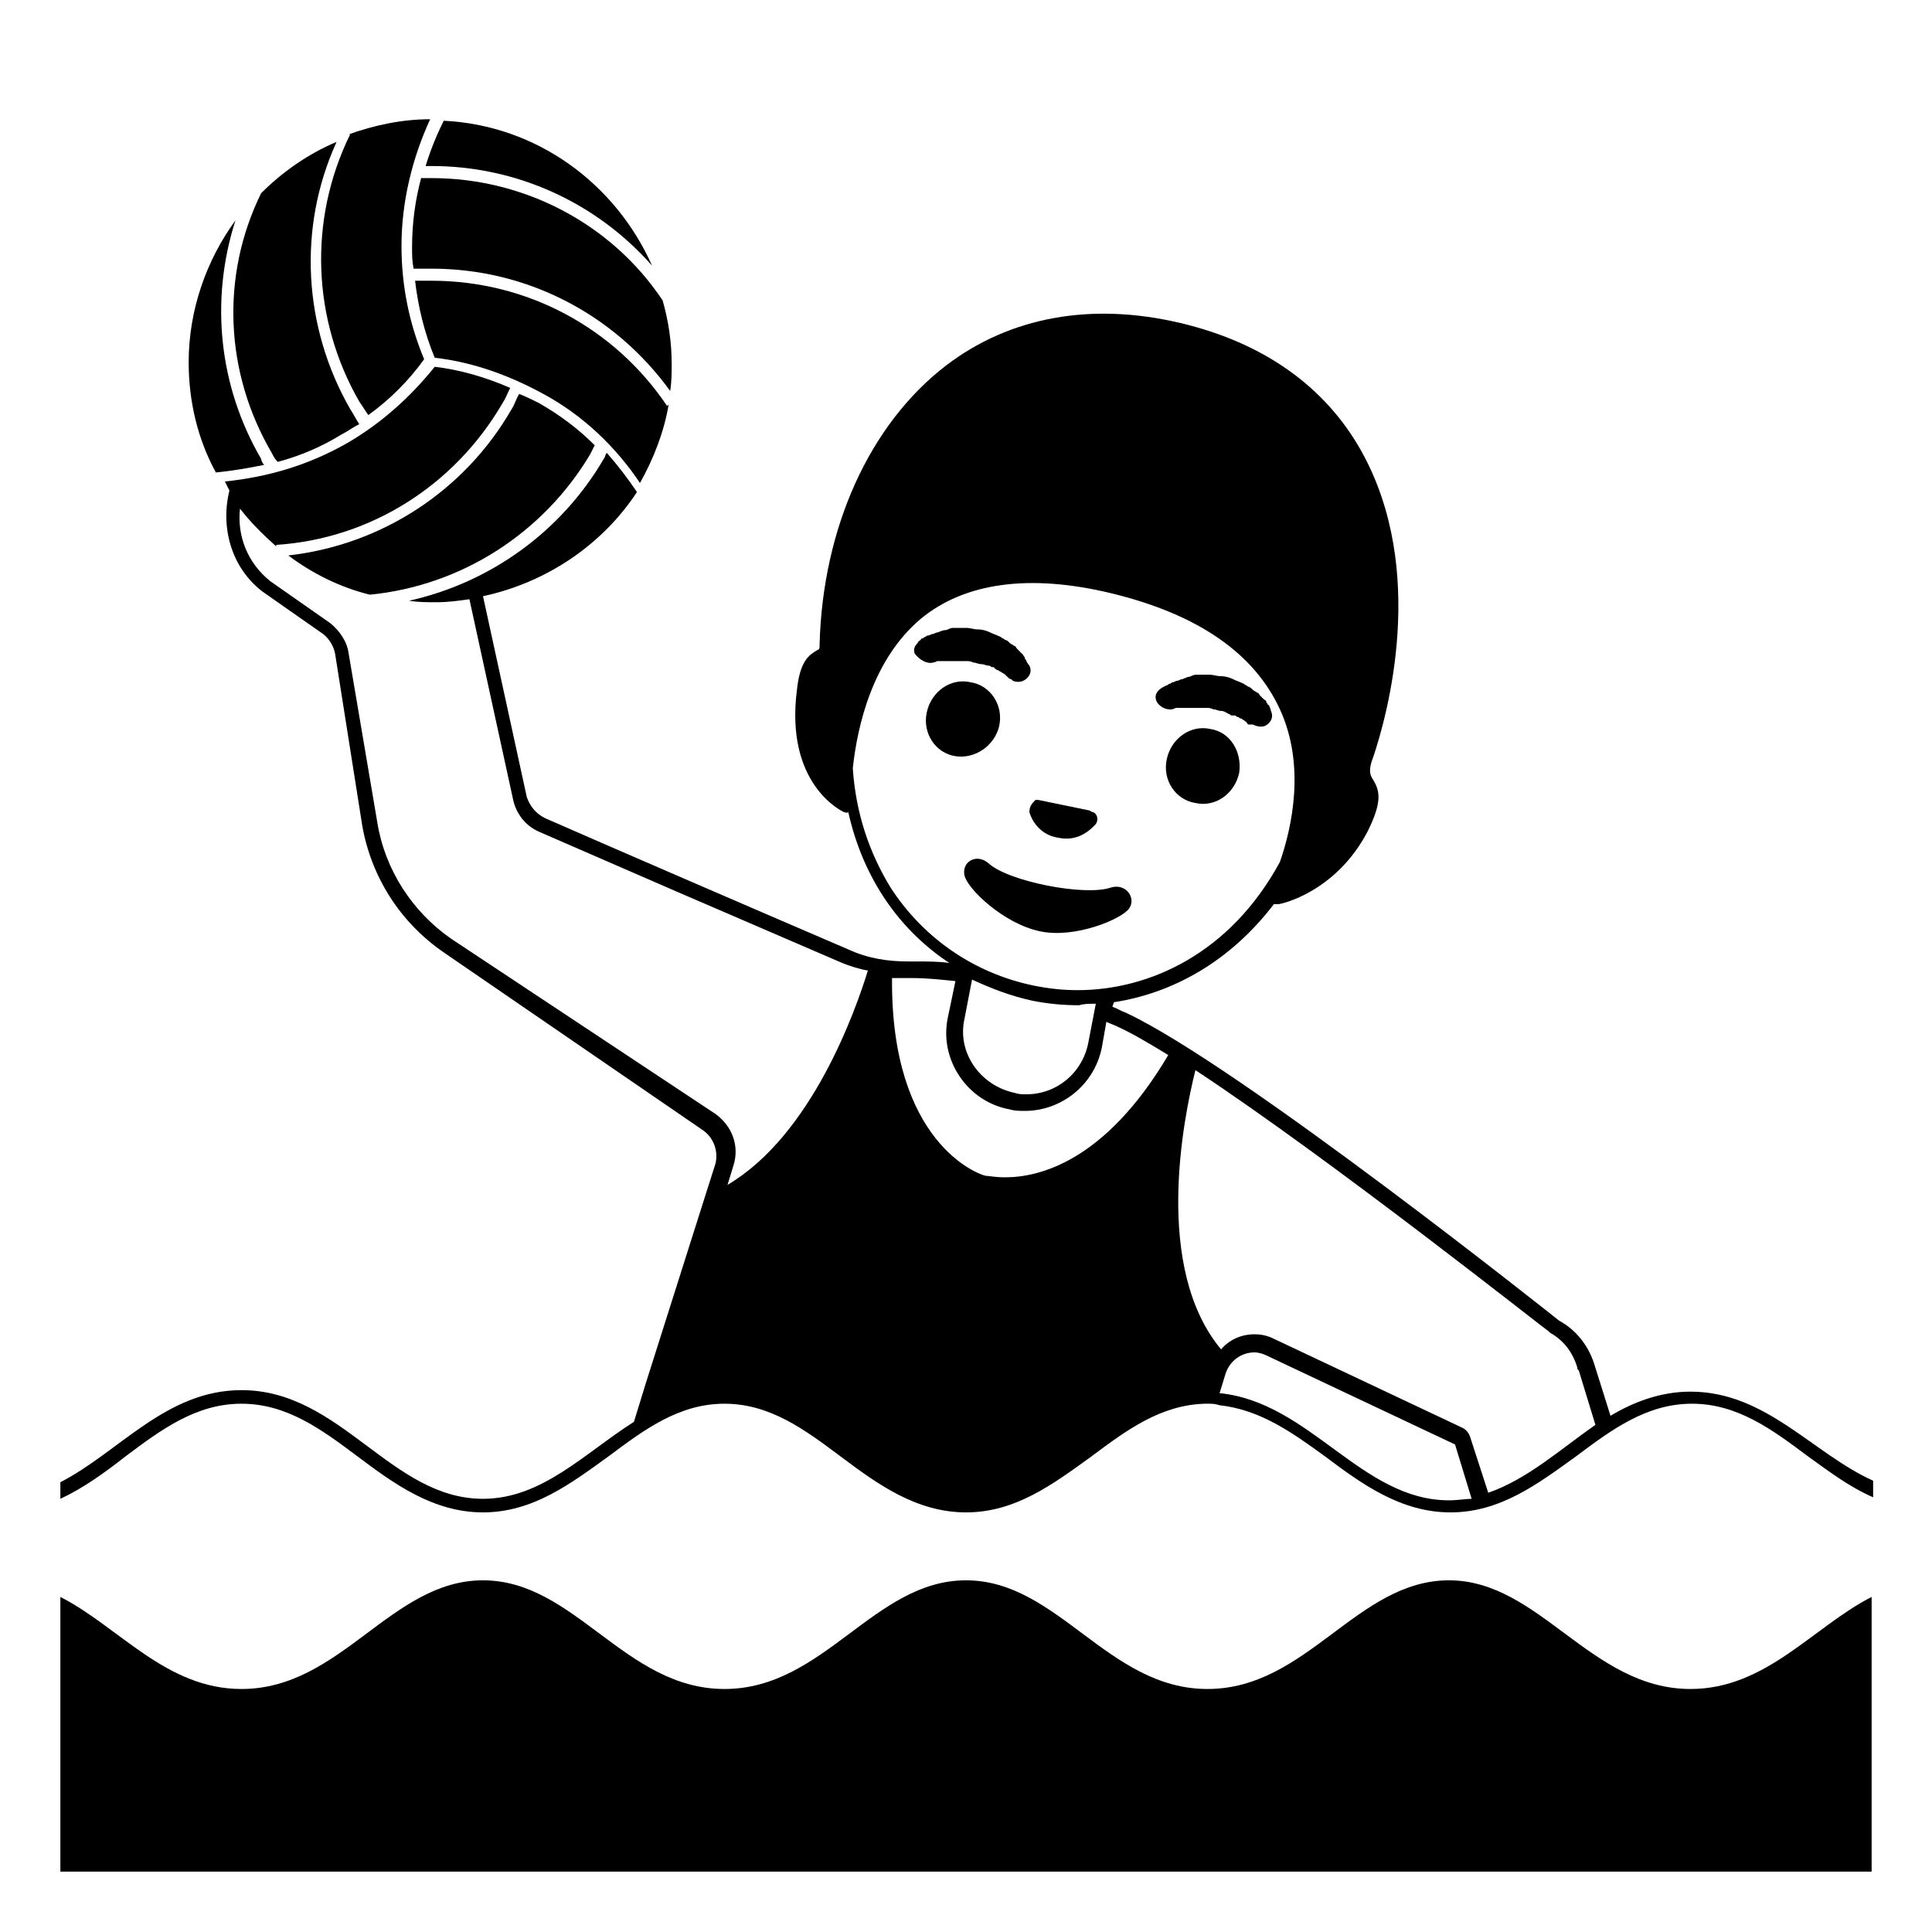 <svg width="128" height="128" xmlns="http://www.w3.org/2000/svg">
  <g>
    <path d="M61.8,43.9c0,0,0.1,0,0.3-0.1c0,0,0.1,0,0.1,0s0.1,0,0.1,0s0.1,0,0.2,0c0.1,0,0.1,0,0.2,0c0.1,0,0.1,0,0.2,0s0.2,0,0.2,0 c0,0,0.1,0,0.1,0h0.1c0.1,0,0.2,0,0.2,0c0.2,0,0.3,0,0.5,0c0.2,0,0.3,0,0.5,0.1c0.2,0,0.3,0.1,0.5,0.1c0.2,0,0.3,0.1,0.5,0.1 c0.1,0,0.2,0.1,0.2,0.1c0,0,0.1,0,0.1,0c0,0,0.1,0,0.1,0.1c0.1,0,0.1,0.1,0.2,0.1c0.1,0,0.1,0.1,0.2,0.1c0.1,0.1,0.2,0.1,0.3,0.2 c0,0,0.1,0.1,0.1,0.1c0,0,0.1,0.1,0.1,0.1c0.1,0.1,0.2,0.1,0.2,0.1l0.1,0.1c0.2,0.1,0.5,0.1,0.7,0c0.4-0.2,0.6-0.6,0.4-1 c0,0-0.1-0.1-0.2-0.3c0-0.1-0.1-0.1-0.1-0.2c0-0.1-0.1-0.1-0.1-0.2c-0.1-0.1-0.1-0.1-0.2-0.2c-0.1-0.1-0.1-0.1-0.2-0.2 c-0.1-0.1-0.1-0.2-0.2-0.2c-0.1-0.1-0.2-0.1-0.3-0.2c-0.1-0.1-0.2-0.2-0.3-0.2c-0.1-0.1-0.2-0.1-0.3-0.2c-0.2-0.1-0.5-0.2-0.7-0.3 c-0.2-0.1-0.5-0.2-0.8-0.2c-0.3,0-0.5-0.1-0.8-0.1c-0.3,0-0.5,0-0.8,0c-0.1,0-0.2,0-0.4,0.1s-0.2,0-0.4,0.1c-0.1,0-0.2,0.1-0.3,0.1 c-0.1,0-0.2,0.1-0.3,0.1c-0.1,0-0.2,0.1-0.3,0.1c-0.1,0-0.2,0.1-0.2,0.1c-0.1,0-0.1,0.1-0.2,0.1c-0.1,0-0.1,0.1-0.1,0.1 c-0.2,0.1-0.2,0.2-0.2,0.2c-0.2,0.2-0.3,0.4-0.2,0.7C60.9,43.7,61.4,44,61.8,43.9z"/>
    <path d="M77.5,47l0.1,0c0,0,0.1,0,0.3-0.1c0,0,0.1,0,0.1,0c0,0,0.1,0,0.2,0c0.1,0,0.2,0,0.4,0c0.1,0,0.1,0,0.2,0s0.1,0,0.2,0 c0,0,0.1,0,0.1,0h0.1c0.1,0,0.2,0,0.2,0c0.2,0,0.3,0,0.5,0c0.2,0,0.3,0,0.5,0.1c0.2,0,0.3,0.1,0.5,0.1c0.2,0,0.3,0.1,0.5,0.2 c0.1,0,0.1,0.1,0.2,0.1c0,0,0.1,0,0.1,0c0,0,0.1,0,0.1,0c0.1,0,0.1,0.1,0.2,0.1c0.1,0,0.1,0.1,0.2,0.1c0.1,0,0.1,0.1,0.2,0.1 c0,0,0.1,0.1,0.1,0.1c0,0,0.1,0,0.1,0.1c0,0,0.1,0.1,0.1,0.1C82.9,48,83,48,83,48c0.2,0.1,0.5,0.2,0.8,0.1c0.4-0.2,0.6-0.6,0.4-1 c0,0,0-0.1-0.1-0.3c0,0,0-0.1-0.1-0.1c0-0.1-0.1-0.1-0.1-0.2s-0.1-0.1-0.2-0.2c-0.1-0.1-0.1-0.1-0.2-0.2s-0.1-0.2-0.2-0.2 c-0.1-0.1-0.2-0.1-0.3-0.2c-0.1-0.1-0.2-0.2-0.3-0.2c-0.1-0.1-0.2-0.1-0.3-0.2c-0.2-0.1-0.5-0.2-0.7-0.3c-0.2-0.1-0.5-0.2-0.8-0.2 c-0.3,0-0.5-0.1-0.8-0.1c-0.3,0-0.5,0-0.8,0c-0.1,0-0.2,0-0.4,0.1s-0.2,0-0.3,0.1c-0.1,0-0.2,0.1-0.3,0.1c-0.1,0-0.2,0.1-0.3,0.1 c-0.1,0-0.2,0.1-0.3,0.1c-0.1,0-0.1,0.1-0.2,0.1s-0.1,0.1-0.2,0.1l-0.2,0.1c-0.2,0.1-0.3,0.2-0.3,0.2c-0.2,0.2-0.3,0.4-0.2,0.7 C76.7,46.7,77.1,47,77.5,47z"/>
    <path d="M66.2,48.1c0.3-1.4-0.6-2.7-1.9-2.9c-1.3-0.3-2.6,0.6-2.9,2c-0.3,1.4,0.6,2.7,1.9,2.9S65.9,49.4,66.2,48.1z"/>
    <path d="M80.2,48.3c-1.3-0.3-2.6,0.6-2.9,2c-0.3,1.4,0.6,2.7,1.9,2.9c1.3,0.3,2.6-0.6,2.9-2C82.3,49.8,81.5,48.5,80.2,48.3z"/>
    <path d="M74.8,60.2c0.5-0.7-0.2-1.7-1.2-1.4c-1.7,0.6-6.8-0.4-8.1-1.6c-0.8-0.7-1.8-0.1-1.6,0.8c0.2,0.9,2.6,3.2,5,3.7 C71.2,62.2,74.3,60.9,74.8,60.2z"/>
    <path d="M68.2,53.8c0.1,0.4,0.6,1.5,1.9,1.7c1.4,0.3,2.2-0.6,2.5-0.9c0.2-0.3,0.1-0.7-0.2-0.8c0,0-0.1,0-0.2-0.1l-3.4-0.7 c0,0-0.1,0-0.2,0C68.4,53.2,68.2,53.4,68.2,53.8z"/>
    <path d="M28.6,11.8c-0.2,0-0.4,0-0.7,0c-0.4,1.5-0.6,3-0.6,4.6c0,0.5,0,0.9,0.1,1.4c0.4,0,0.8,0,1.2,0c6.3,0,12.1,3,15.8,8.1 c0.1-0.6,0.1-1.2,0.1-1.8c0-1.4-0.2-2.8-0.6-4.2l0,0C40.5,14.8,34.7,11.8,28.6,11.8z"/>
    <path d="M23.8,26.6c0.2,0.3,0.4,0.6,0.6,0.9c1.4-1,2.7-2.3,3.7-3.7c-1-2.4-1.5-4.9-1.5-7.5c0-2.9,0.7-5.8,1.9-8.4 c-1.9,0-3.7,0.4-5.4,1l0.1,0C20.4,14.6,20.7,21.2,23.8,26.6z"/>
    <path d="M42.4,32c0.9-1.6,1.6-3.4,1.9-5.2l-0.1,0.1c-3.5-5.2-9.3-8.3-15.6-8.3c-0.4,0-0.7,0-1.1,0c0.2,1.7,0.6,3.4,1.3,5.1 c2.6,0.3,5,1.2,7.2,2.4C38.6,27.5,40.8,29.6,42.4,32z"/>
    <path d="M34.4,26.1c-0.2,0.3-0.3,0.7-0.5,1c-3.1,5.4-8.6,9-14.8,9.7c1.6,1.2,3.4,2.1,5.4,2.6c6.1-0.6,11.5-4.1,14.6-9.3 c0.1-0.2,0.2-0.4,0.3-0.6c-1.1-1.1-2.3-2-3.7-2.8C35.3,26.5,34.9,26.3,34.4,26.1z"/>
    <path d="M18,30c0.1,0.2,0.2,0.4,0.4,0.6c1.5-0.4,2.9-1,4.2-1.8c0.4-0.2,0.8-0.5,1.2-0.7c-0.2-0.3-0.4-0.7-0.6-1 c-3.1-5.4-3.5-12-0.9-17.7c-1.9,0.8-3.6,2-5,3.4C14.6,18.3,14.9,24.7,18,30z"/>
    <path d="M28.6,11c5.6,0,10.9,2.4,14.6,6.6c-2.4-5.4-7.6-9.3-13.8-9.6c-0.5,1-0.9,2-1.2,3C28.3,11,28.5,11,28.6,11z"/>
    <path d="M17.5,30.8c-0.1-0.1-0.2-0.3-0.2-0.4c-2.8-4.8-3.4-10.5-1.7-15.8c-1.9,2.6-3.1,5.9-3.1,9.4c0,2.6,0.6,5.1,1.8,7.3 C15.4,31.2,16.5,31,17.5,30.8z"/>
    <path d="M96,104.7c-6.1,0-9.4,7.2-16,7.2s-9.9-7.2-16-7.2s-9.4,7.2-16,7.2s-9.9-7.2-16-7.2s-9.4,7.2-16,7.2c-5,0-8.1-4.1-12-6.1 V124h120v-18.2c-3.9,2-7,6.1-12,6.1C105.4,111.9,102,104.7,96,104.7z"/>
    <path d="M112,92.2c-2,0-3.8,0.7-5.3,1.6l-1.1-3.5l0,0c-0.4-1.2-1.2-2.2-2.3-2.8c0,0-21.2-16.9-28.7-20.4c-0.3-0.1-0.6-0.3-0.9-0.4 l0.1-0.3c3.9-0.6,7.7-2.7,10.6-6.5c0.1,0,0.1,0,0.2,0c0,0,0.1,0,0.1,0c0.2,0,3.8-0.8,5.9-4.8c1-2,0.8-2.7,0.4-3.4 c-0.2-0.3-0.4-0.6,0-1.6c0.9-2.7,3.6-12.3-0.8-20.2c-2.4-4.3-6.5-7.2-12-8.5c-5.9-1.4-11.3-0.4-15.5,2.8 c-5.1,3.9-8.2,10.8-8.4,18.5c0,0.3,0,0.3-0.2,0.4c-0.5,0.3-1.1,0.7-1.3,2.6c-0.8,6.2,2.9,8,3.1,8.1c0.1,0,0.2,0.1,0.3,0 c1,4.5,3.5,7.9,6.7,10c-0.7-0.1-1.4-0.1-2.1-0.1h-0.4h-0.2c-1.4,0-2.7-0.2-4-0.8c-4.9-2.1-16.7-7.2-20.1-8.7 c-0.6-0.3-1-0.8-1.2-1.4l-2.9-13.3c4.2-0.9,7.9-3.4,10.2-6.9c-0.6-0.9-1.3-1.8-2-2.6c-0.1,0.1-0.1,0.3-0.2,0.4 c-2.8,4.8-7.5,8.2-12.9,9.4c0.6,0.1,1.2,0.1,1.8,0.1c0.8,0,1.5-0.1,2.2-0.2l2.9,13.3c0.2,0.9,0.8,1.7,1.7,2.1l9.2,4l10.9,4.7 c0.5,0.2,1.1,0.4,1.7,0.5c-0.8,2.6-3.7,10.9-9.3,14.2l0.4-1.3c0.4-1.3-0.1-2.6-1.2-3.4L29.9,62.2c-2.6-1.8-4.4-4.6-4.9-7.7 l-1.9-11.2c-0.1-0.8-0.6-1.5-1.2-2l-4-2.8c-1.5-1.2-2.2-3-2-4.8c0.7,0.9,1.5,1.7,2.4,2.5l0-0.1c6.2-0.4,11.8-3.9,15-9.4 c0.2-0.3,0.3-0.6,0.5-1c-1.6-0.7-3.3-1.2-5-1.4c-1.6,2-3.5,3.7-5.7,5c-2.6,1.5-5.3,2.3-8.2,2.6c0.1,0.2,0.2,0.4,0.3,0.6 c-0.6,2.4,0.1,5.1,2.2,6.7l4,2.8c0.4,0.3,0.7,0.8,0.8,1.3L24,54.7c0.6,3.4,2.5,6.4,5.4,8.4l17.2,11.8c0.7,0.5,1,1.4,0.8,2.2 l-0.7,2.2c0,0,0,0,0,0l-3.9,12.3l0,0L42,94.2c-3.3,2.1-6.1,5.1-10,5.1c-6.1,0-9.4-7.2-16-7.2c-5,0-8.1,4.1-12,6.1v1.1 c1.5-0.7,2.9-1.7,4.3-2.8c2.4-1.8,4.7-3.5,7.7-3.5c3,0,5.3,1.7,7.7,3.5c2.4,1.8,5,3.7,8.3,3.7c3.3,0,5.8-1.9,8.3-3.7 c2.4-1.8,4.7-3.5,7.7-3.5c3,0,5.3,1.7,7.7,3.5c2.4,1.8,5,3.7,8.3,3.7c3.3,0,5.8-1.9,8.3-3.7c2.4-1.8,4.6-3.4,7.5-3.5 c0.1,0,0.2,0,0.2,0c0.3,0,0.5,0,0.8,0.1c2.7,0.3,4.8,1.8,7,3.4c2.4,1.8,5,3.7,8.3,3.7c3.3,0,5.8-1.9,8.3-3.7 c2.4-1.8,4.7-3.5,7.7-3.5c3,0,5.3,1.7,7.7,3.5c1.4,1,2.7,2,4.3,2.7v-1.1C120.1,96.3,117,92.2,112,92.2z M59,58.8 c-1.4-2.3-2.3-4.9-2.5-7.9c0.3-2.8,1.3-7.2,4.5-9.9c2.9-2.4,7.2-3,12.6-1.7c5.8,1.4,9.5,4,11.2,7.7c1.7,3.7,0.8,7.8,0,10.1 c-3.3,6.1-8.7,8.5-13.4,8.5c-1,0-1.9-0.1-2.9-0.3C64.6,64.5,61.2,62.2,59,58.8z M72.6,66.5l-0.5,2.6c-0.4,2-2.1,3.4-4.1,3.4 c-0.3,0-0.5,0-0.8-0.1c-2.3-0.5-3.8-2.7-3.3-4.9l0.5-2.6c1.3,0.6,2.6,1.1,4,1.4c1,0.2,2,0.3,3.1,0.3C71.8,66.5,72.2,66.5,72.6,66.5 z M66.6,78c-0.7,0-1.1-0.1-1.3-0.1c-0.5-0.1-6.3-2.2-6.2-13.1c0.2,0,0.5,0,0.8,0h0.2h0.4c0.9,0,1.8,0.1,2.8,0.2l-0.5,2.4 c-0.6,2.8,1.3,5.6,4.1,6.1c0.3,0.1,0.7,0.1,1,0.1c2.4,0,4.6-1.7,5.1-4.2l0.3-1.7c0.2,0.1,0.5,0.2,0.7,0.3c0.9,0.4,2.1,1.1,3.4,1.9 C73.2,77,68.8,78,66.6,78z M96,99.4c-5.8,0-9.2-6.5-15.2-7.1l0.4-1.3c0.3-0.9,1.1-1.4,1.9-1.4c0.3,0,0.6,0.1,0.8,0.2l12.5,5.9 l1.1,3.6C97.1,99.3,96.6,99.4,96,99.4z M98.6,98.9l-1.2-3.7c-0.1-0.3-0.3-0.5-0.5-0.6l-12.5-5.9c-0.4-0.2-0.8-0.3-1.3-0.3 c-0.9,0-1.7,0.4-2.2,1c-4.5-5.4-2.5-15.3-1.7-18.5c9.1,6,23.2,17.2,23.4,17.3c0,0,0.1,0.1,0.1,0.1c0.9,0.5,1.5,1.3,1.8,2.3 c0,0.1,0,0.1,0.1,0.2l1.1,3.6C103.4,96,101.2,98,98.6,98.9z"/>
  </g>
</svg>